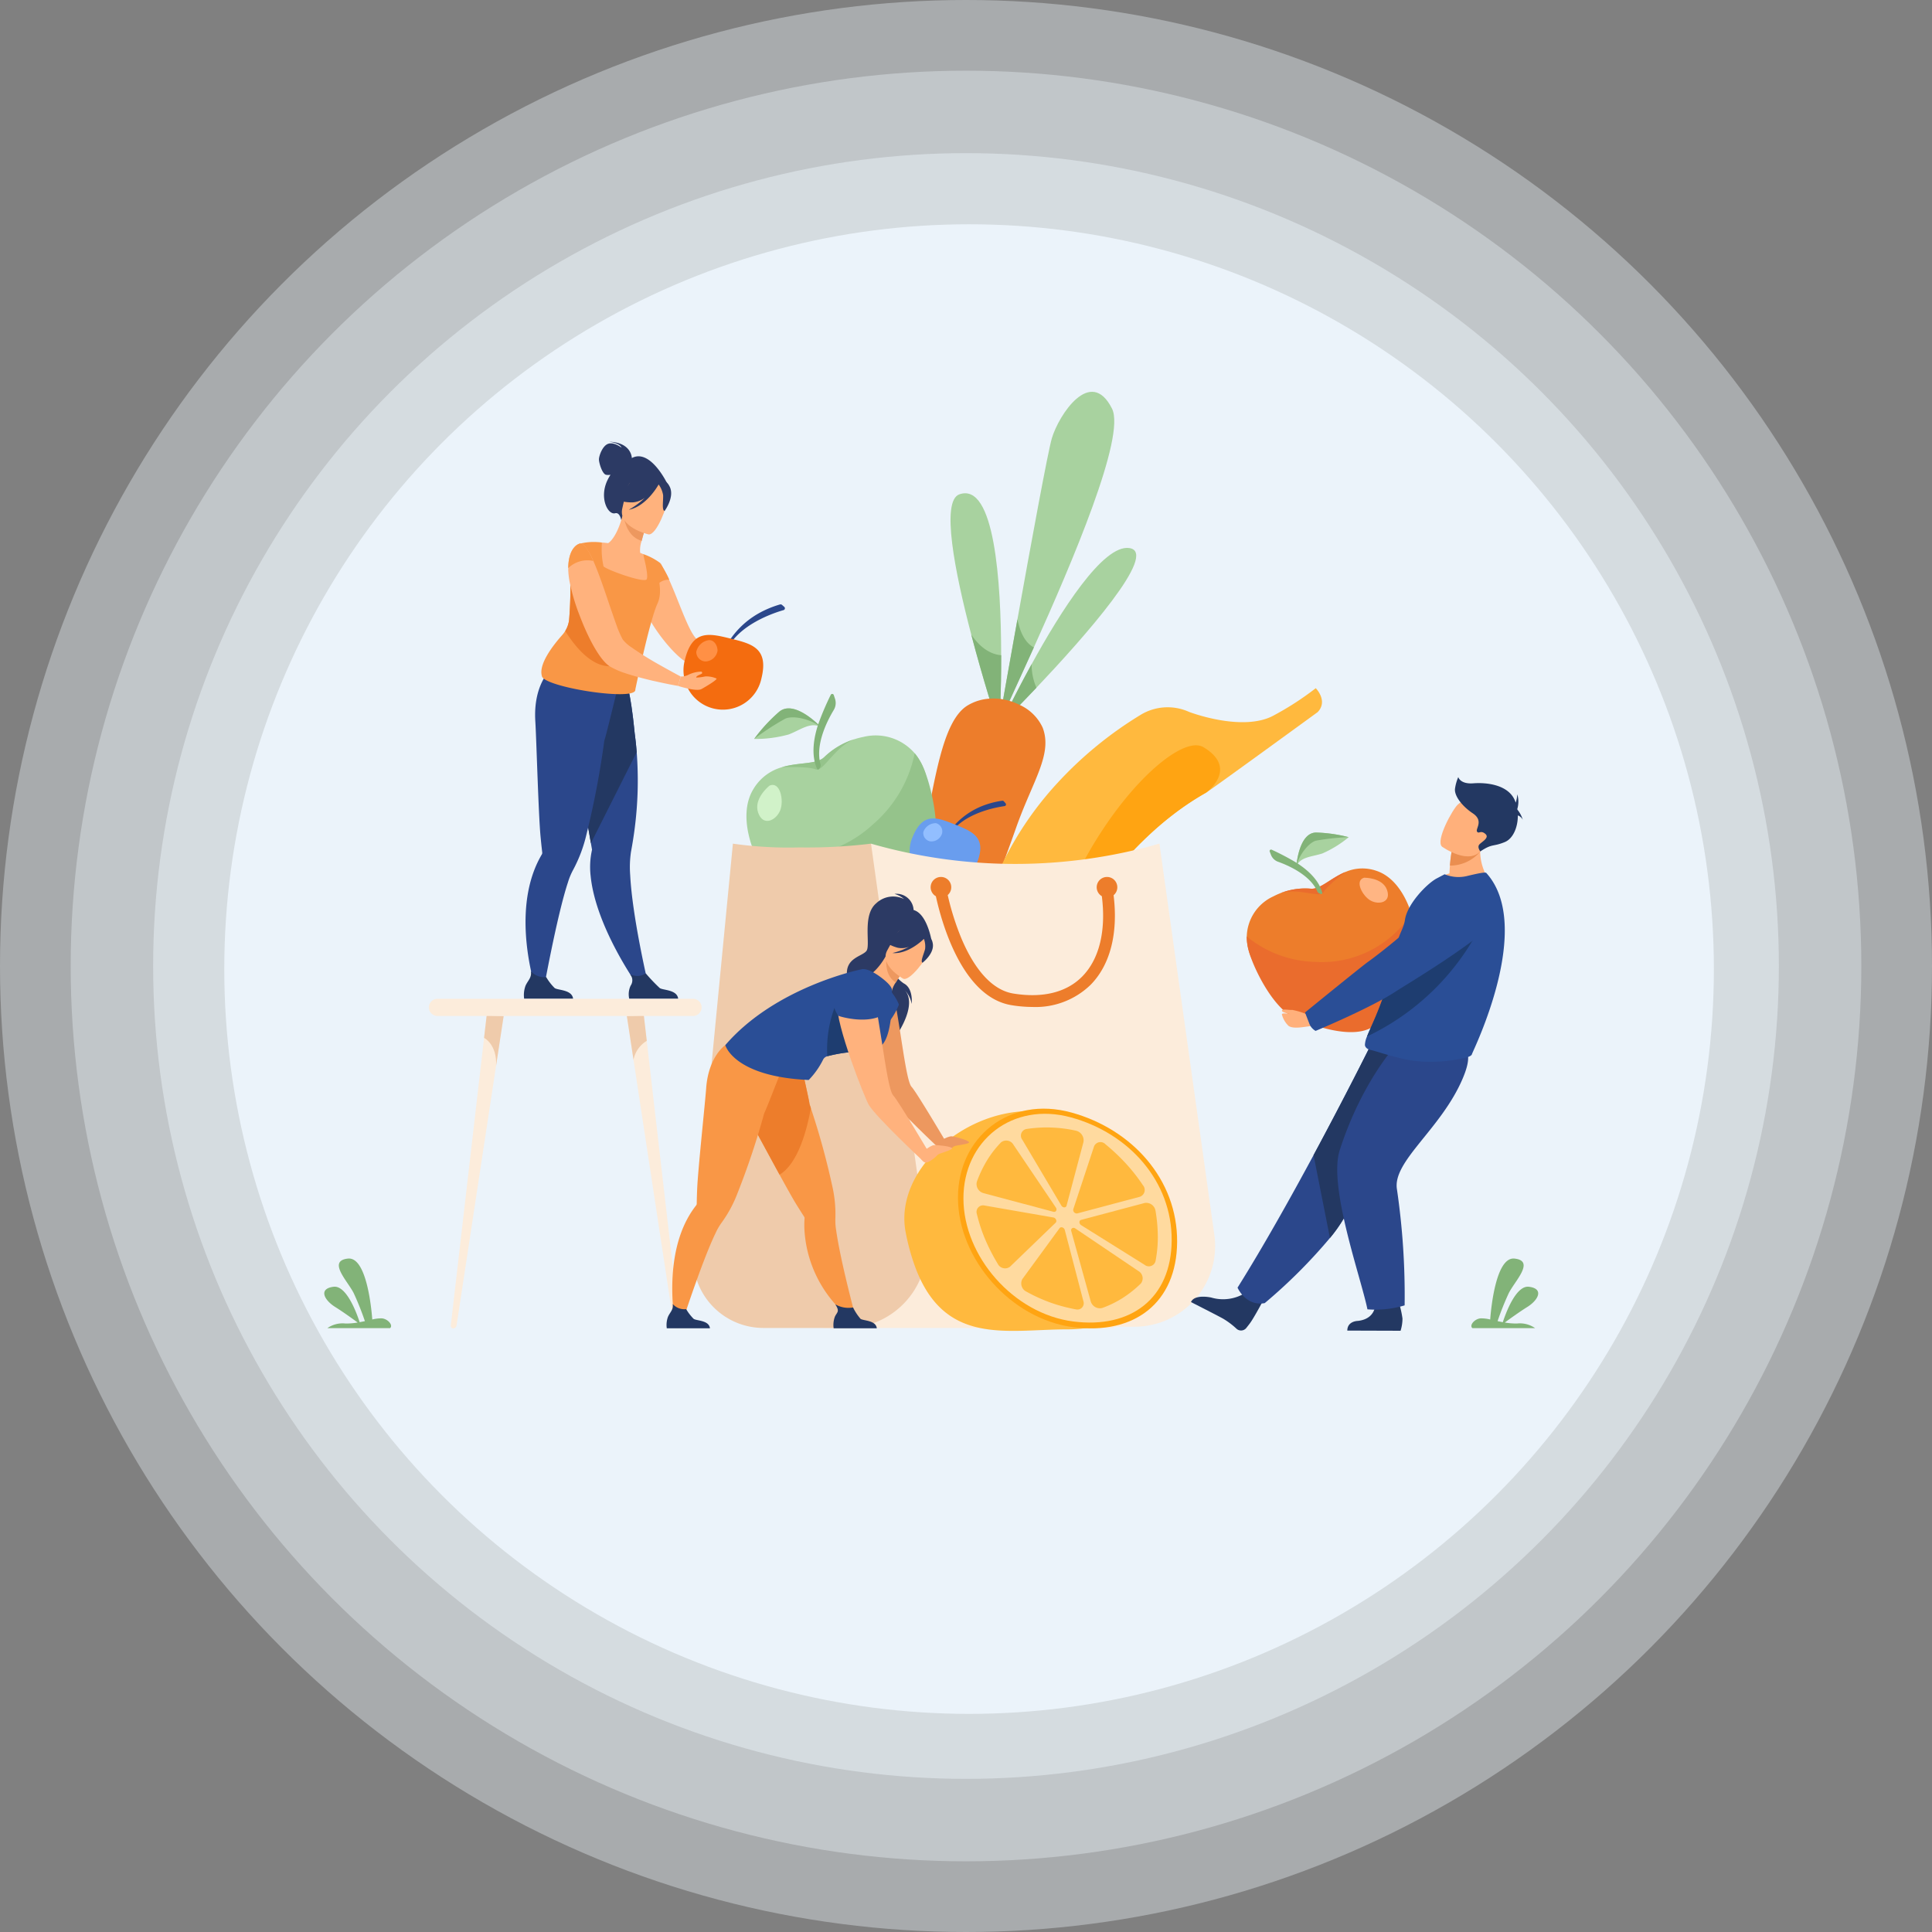 <svg xmlns="http://www.w3.org/2000/svg" width="328" height="328" viewBox="0 0 328 328">
  <rect x="0" y="0" width="328" height="328" fill="#808080" stroke="none"/>
  <g id="healthy_v" transform="translate(-43 -185)">
    <circle id="Ellipse_22" data-name="Ellipse 22" cx="164" cy="164" r="164" transform="translate(43 185)" fill="#ebf3fa" opacity="0.37"/>
    <circle id="Ellipse_21" data-name="Ellipse 21" cx="152" cy="152" r="152" transform="translate(55 197)" fill="#ebf3fa" opacity="0.37"/>
    <circle id="Ellipse_20" data-name="Ellipse 20" cx="138" cy="138" r="138" transform="translate(69 211)" fill="#ebf3fa" opacity="0.49"/>
    <g id="Group_405" data-name="Group 405" transform="translate(81.076 223.076)">
      <circle id="Ellipse_19" data-name="Ellipse 19" cx="126.446" cy="126.446" r="126.446" transform="translate(0 0)" fill="#ebf3fa"/>
      <g id="Group_404" data-name="Group 404" transform="translate(16.977 28.441)">
        <g id="Group_387" data-name="Group 387" transform="translate(62.622 0)">
          <g id="Group_384" data-name="Group 384" transform="translate(9.052)">
            <g id="Group_379" data-name="Group 379" transform="translate(26.807)">
              <g id="Group_378" data-name="Group 378" transform="translate(7.839)">
                <path id="Path_506" data-name="Path 506" d="M1521.323,586.929c-.009.173-.015.264-.015.264s-.028-.088-.084-.257c-.452-1.395-2.662-8.277-4.673-15.941-2.781-10.6-5.182-22.7-2.023-23.817,5.984-2.12,7.087,14.821,7.1,27.322C1521.643,580.659,1521.388,585.738,1521.323,586.929Z" transform="translate(-1513.031 -529.77)" fill="#a8d29f"/>
                <path id="Path_507" data-name="Path 507" d="M1601.662,415.239c-2.162,4.8-4.039,8.832-5.115,11.25-.469,1.054-.785,1.8-.908,2.166.1-.6.387-2.2.79-4.479v0c.6-3.416,1.483-8.35,2.446-13.708,2.338-13.023,5.184-28.54,5.848-30.758,1.172-3.913,6.574-12.244,10.209-5C1617.293,379.421,1608.179,400.781,1601.662,415.239Z" transform="translate(-1587.514 -371.847)" fill="#a8d29f"/>
                <path id="Path_508" data-name="Path 508" d="M1605.738,665c-2.235,2.359-4.113,4.271-5.163,5.328-.573.579-.9.9-.9.9s.572-1.22,1.547-3.168c.921-1.841,2.2-4.331,3.7-7.056,4.9-8.931,12.117-20.378,16.591-19.716C1626.617,642.04,1613.839,656.445,1605.738,665Z" transform="translate(-1591.154 -614.759)" fill="#a8d29f"/>
                <path id="Path_509" data-name="Path 509" d="M1553.6,806.922l-.1.007c-.453-1.394-2.662-8.277-4.673-15.941.938,1.4,2.634,3.289,5.081,3.5C1553.918,800.652,1553.663,805.731,1553.6,806.922Z" transform="translate(-1545.306 -749.763)" fill="#82b378"/>
                <path id="Path_510" data-name="Path 510" d="M1608.9,769.247c-2.162,4.8-4.039,8.832-5.115,11.25a19.566,19.566,0,0,1-.118-2.313v0c.6-3.416,1.483-8.35,2.446-13.708C1606.49,766.343,1607.274,768.415,1608.9,769.247Z" transform="translate(-1594.753 -725.854)" fill="#82b378"/>
                <path id="Path_511" data-name="Path 511" d="M1613.978,845.985c-2.235,2.359-4.113,4.271-5.163,5.328a14.3,14.3,0,0,1,.648-2.266c.921-1.841,2.2-4.331,3.7-7.056A9.763,9.763,0,0,0,1613.978,845.985Z" transform="translate(-1599.394 -795.748)" fill="#82b378"/>
              </g>
              <path id="Path_512" data-name="Path 512" d="M1595.121,949.443c-.03.167-.045.255-.045.255C1595.054,949.686,1595.068,949.6,1595.121,949.443Z" transform="translate(-1579.158 -892.632)" fill="#a8d29f"/>
              <path id="Path_513" data-name="Path 513" d="M1452.294,923.225c-3.749,10.621-8.417,22.2-8.417,22.2l-10.546-3.161s1.235-7.866,3.047-16.62c2.114-10.206,3.321-20.5,7.657-23.183a8.186,8.186,0,0,1,3.743-1.172,9.135,9.135,0,0,1,1.887.055c.148.019.292.042.439.067a9.936,9.936,0,0,1,1.076.255q.206.058.408.13a10.272,10.272,0,0,1,1.348.567,7.874,7.874,0,0,1,3.873,3.836C1458.541,910.741,1455.128,915.2,1452.294,923.225Z" transform="translate(-1433.33 -849.193)" fill="#ed7d2b"/>
            </g>
            <g id="Group_380" data-name="Group 380" transform="translate(37.666 50.319)">
              <path id="Path_514" data-name="Path 514" d="M1546.685,920.161a63.741,63.741,0,0,0-2.456,27.469,5.5,5.5,0,0,0,4.416,4.755c1.628-.009,4.839-2.968,6.676-6.744a14.206,14.206,0,0,0,1.142-3.257c1.841-8.734,5.25-19.251,9.479-24.627,4.325-5.5,10.151-12.068,18.161-16.587l0,0c.773-.443,18.948-13.678,18.948-13.678,1.808-1.912-.333-4.054-.333-4.054a49.728,49.728,0,0,1-6.992,4.546c-5.265,3.031-14.512-.522-14.516-.522a8.817,8.817,0,0,0-8.211.493,65.174,65.174,0,0,0-14.12,11.559A56.747,56.747,0,0,0,1546.685,920.161Z" transform="translate(-1543.733 -883.437)" fill="#ffb93e"/>
              <path id="Path_515" data-name="Path 515" d="M1662.037,1031.26c1.841-8.734,5.25-19.251,9.479-24.627,4.325-5.5,10.151-12.068,18.161-16.587l0,0c.14-.1,5.558-4.1-.448-7.716-5.878-3.541-29.87,22.84-28.337,52.188A14.213,14.213,0,0,0,1662.037,1031.26Z" transform="translate(-1649.308 -972.313)" fill="#ffa412"/>
            </g>
            <g id="Group_383" data-name="Group 383" transform="translate(0 51.291)">
              <path id="Path_516" data-name="Path 516" d="M1189.185,982.1a19.594,19.594,0,0,1-2.79,3.43c-4.166,4.1-10.7,7.147-19.122,7.067a24.9,24.9,0,0,1-5.247-7.655v0c-1.188-2.973-2.055-7.351,0-10.6a8.172,8.172,0,0,1,4.752-3.607c2.932-.892,5.93-.432,7.24-1.738a13.012,13.012,0,0,1,5.149-3.039c.33-.105.664-.2,1-.275h0c.141-.034.28-.064.422-.092h.009a8.741,8.741,0,0,1,8.749,2.762,9.927,9.927,0,0,1,1.437,2.355C1192.27,974.029,1191.633,978.252,1189.185,982.1Z" transform="translate(-1160.79 -958.28)" fill="#a8d29f"/>
              <path id="Path_517" data-name="Path 517" d="M1181.429,1050.51s-2.778,2.181-1.927,4.593,3.046,1.3,3.733-.373S1183.255,1049.7,1181.429,1050.51Z" transform="translate(-1177.515 -1034.937)" fill="#d1f2c9"/>
              <path id="Path_518" data-name="Path 518" d="M1200.684,995.647a9.951,9.951,0,0,1,1.438,2.356c1.481,3.329,3.514,12.159,1.067,16l-3.283,3c-4.166,4.1-12.882,2.964-21.3,2.884a24.91,24.91,0,0,1-5.247-7.655h0a20.507,20.507,0,0,0,20.219-4.481A21.517,21.517,0,0,0,1200.684,995.647Z" transform="translate(-1172.123 -985.582)" fill="#95c38b"/>
              <g id="Group_381" data-name="Group 381" transform="translate(1.299 2.458)">
                <path id="Path_519" data-name="Path 519" d="M1185.379,921.523c-1.719-1.024-3.458.414-5.476,1.2a21.2,21.2,0,0,1-5.9.774,28.193,28.193,0,0,1,4.217-4.586C1180.834,916.63,1185.379,921.523,1185.379,921.523Z" transform="translate(-1173.998 -918.307)" fill="#a8d29f"/>
                <path id="Path_520" data-name="Path 520" d="M1185.379,921.523c-1.615-1.326-4.6-2.086-6.06-1.49A43.951,43.951,0,0,0,1174,923.5a28.193,28.193,0,0,1,4.217-4.586C1180.834,916.63,1185.379,921.523,1185.379,921.523Z" transform="translate(-1173.998 -918.307)" fill="#82b378"/>
              </g>
              <path id="Path_521" data-name="Path 521" d="M1228.913,974.348a13.011,13.011,0,0,1,5.149-3.039c-3.433,1.287-5.327,5.638-6.629,5.134-1.4-.542-5.6-.365-5.76-.357C1224.6,975.194,1227.6,975.654,1228.913,974.348Z" transform="translate(-1215.685 -963.638)" fill="#95c38b"/>
              <path id="Path_522" data-name="Path 522" d="M1358.271,967.583c-.108.031-.247.061-.422.092C1357.99,967.641,1358.128,967.611,1358.271,967.583Z" transform="translate(-1338.467 -960.279)" fill="#95c38b"/>
              <g id="Group_382" data-name="Group 382" transform="translate(11.382)">
                <path id="Path_523" data-name="Path 523" d="M1277.118,906.039h0c-1.1-2.432-.506-5.45.187-7.553a47.914,47.914,0,0,1,2.129-5.007.28.28,0,0,1,.518.035l.209.634a2.288,2.288,0,0,1-.213,1.9c-1.064,1.759-3.2,5.871-2.239,9.255C1277.818,905.687,1277.313,906.474,1277.118,906.039Z" transform="translate(-1276.508 -893.321)" fill="#82b378"/>
              </g>
            </g>
          </g>
          <g id="Group_386" data-name="Group 386" transform="translate(36.805 69.422)">
            <g id="Group_385" data-name="Group 385" transform="translate(6.556)">
              <path id="Path_524" data-name="Path 524" d="M1509.957,1083.2l-.343-.137a12.706,12.706,0,0,1,5.721-4.519,15.043,15.043,0,0,1,3.383-.892.336.336,0,0,1,.3.115l.287.335a.283.283,0,0,1-.173.461C1517.475,1078.8,1512.247,1079.793,1509.957,1083.2Z" transform="translate(-1509.614 -1077.649)" fill="#2b478b"/>
            </g>
            <path id="Path_525" data-name="Path 525" d="M1443.4,1111.459c1.739-4.344,4.186-3.364,7.2-2.155s5.466,2.188,3.727,6.532a5.89,5.89,0,1,1-10.932-4.376Z" transform="translate(-1442.955 -1105.263)" fill="#699dee"/>
            <path id="Path_526" data-name="Path 526" d="M1466.012,1117.778a2.248,2.248,0,0,1,2.141-1.489,1.458,1.458,0,0,1,1.032,1.757,1.9,1.9,0,0,1-1.96,1.339A1.423,1.423,0,0,1,1466.012,1117.778Z" transform="translate(-1463.732 -1112.479)" fill="#92beff"/>
          </g>
          <path id="Path_527" data-name="Path 527" d="M1596.783,1151.766l9.324,66.417a13.691,13.691,0,0,1-13.558,15.594H1578.5a11.915,11.915,0,0,1-11.844-13.211l7.89-61.782Z" transform="translate(-1517.62 -1075.054)" fill="#fcecdb"/>
          <path id="Path_528" data-name="Path 528" d="M1302.412,1151.766a88.8,88.8,0,0,0,48.965,0l-7.769,82.221h-49.2Z" transform="translate(-1272.214 -1075.054)" fill="#fcecdb"/>
          <path id="Path_529" data-name="Path 529" d="M1098.96,1151.766l9.324,66.587a13.714,13.714,0,0,1-13.558,15.634h-14.047a11.934,11.934,0,0,1-11.844-13.245l6.679-68.976a67.663,67.663,0,0,0,11.294.642A90.053,90.053,0,0,0,1098.96,1151.766Z" transform="translate(-1068.762 -1075.054)" fill="#efcbab"/>
          <path id="Path_530" data-name="Path 530" d="M1510.416,1211a1.75,1.75,0,1,0-2.628,1.513c.742,5.892-.429,10.708-3.35,13.658-2.656,2.682-6.685,3.676-11.65,2.875-4.366-.7-7.24-5.536-8.881-9.465a45.611,45.611,0,0,1-2.285-7.26,1.75,1.75,0,1,0-2.011.2c.941,4.319,4.426,17.14,12.858,18.5a22.2,22.2,0,0,0,3.533.3,13.4,13.4,0,0,0,9.858-3.739c3.35-3.383,4.721-8.752,3.924-15.232A1.747,1.747,0,0,0,1510.416,1211Z" transform="translate(-1438.402 -1126.884)" fill="#ed7d2b"/>
        </g>
        <g id="Group_392" data-name="Group 392" transform="translate(147.142 65.405)">
          <g id="Group_390" data-name="Group 390" transform="translate(9.468 9.423)">
            <path id="Path_531" data-name="Path 531" d="M2032.108,1215.4a17.286,17.286,0,0,0,3.82.791c5.137.485,11.308-1.078,17.022-5.824a21.979,21.979,0,0,0-.677-8.162h0c-.844-2.7-2.691-6.175-5.908-7.254a7.213,7.213,0,0,0-5.262.181c-2.5,1.024-4.3,3.01-5.922,2.847a11.478,11.478,0,0,0-5.217.791c-.285.112-.565.234-.84.371h0c-.115.055-.227.112-.339.172l-.007,0a7.713,7.713,0,0,0-4.446,6.767,8.759,8.759,0,0,0,.329,2.412C2025.5,1211.6,2028.291,1214.132,2032.108,1215.4Z" transform="translate(-2024.329 -1188.447)" fill="#ed7d2b"/>
            <path id="Path_532" data-name="Path 532" d="M2219.861,1210.535s3.116-.057,3.878,2.068-1.361,2.586-2.762,1.826S2218.16,1211,2219.861,1210.535Z" transform="translate(-2199.927 -1202.87)" fill="#ffb583"/>
            <path id="Path_533" data-name="Path 533" d="M2024.329,1276.344a8.79,8.79,0,0,0,.33,2.413c.842,3.1,4.373,10.278,8.19,11.544,0,0,7.571,3.478,11.9,1.86,4.834-1.807,7.809-5.626,8.2-11.535a21.98,21.98,0,0,0-.677-8.162h0a18.1,18.1,0,0,1-16.331,8.2A18.99,18.99,0,0,1,2024.329,1276.344Z" transform="translate(-2024.328 -1258.708)" fill="#ea6c2d"/>
            <g id="Group_388" data-name="Group 388" transform="translate(8.418)">
              <path id="Path_534" data-name="Path 534" d="M2109.911,1138.388c.605-1.658,2.6-1.644,4.418-2.229a18.707,18.707,0,0,0,4.471-2.762,24.882,24.882,0,0,0-5.441-.787C2110.293,1132.507,2109.911,1138.388,2109.911,1138.388Z" transform="translate(-2109.911 -1132.609)" fill="#a8d29f"/>
              <path id="Path_535" data-name="Path 535" d="M2109.911,1138.388c.366-1.807,1.986-3.993,3.316-4.4a38.786,38.786,0,0,1,5.573-.594,24.882,24.882,0,0,0-5.441-.787C2110.293,1132.507,2109.911,1138.388,2109.911,1138.388Z" transform="translate(-2109.911 -1132.609)" fill="#82b378"/>
            </g>
            <path id="Path_536" data-name="Path 536" d="M2086.82,1203.4a11.483,11.483,0,0,0-5.217.791c3.066-1.033,6.787.888,7.4-.183.654-1.15,3.628-3.371,3.741-3.455C2090.239,1201.581,2088.444,1203.567,2086.82,1203.4Z" transform="translate(-2075.969 -1193.874)" fill="#ea6c2d"/>
            <path id="Path_537" data-name="Path 537" d="M2069.6,1241.5c.091-.04.2-.1.34-.172C2069.83,1241.38,2069.718,1241.437,2069.6,1241.5Z" transform="translate(-2065.152 -1230.632)" fill="#95c38b"/>
            <g id="Group_389" data-name="Group 389" transform="translate(3.878 2.888)">
              <path id="Path_538" data-name="Path 538" d="M2072.7,1169.3h0c-.6-2.278-2.692-4.011-4.338-5.063a42.312,42.312,0,0,0-4.248-2.239.247.247,0,0,0-.335.313l.21.55a2.019,2.019,0,0,0,1.206,1.183c1.708.61,5.462,2.232,6.691,5.084C2072.021,1169.45,2072.806,1169.707,2072.7,1169.3Z" transform="translate(-2063.759 -1161.975)" fill="#82b378"/>
            </g>
          </g>
          <path id="Path_539" data-name="Path 539" d="M1937.318,1927.008a7.114,7.114,0,0,1-5.8.809s-2.829-.645-3.45.766c0,0,4.339,2.2,5.437,2.807a13.144,13.144,0,0,1,2.3,1.726,1.138,1.138,0,0,0,1.648-.127c.191-.235.41-.514.649-.839.669-.906,2.228-3.835,2.228-3.835Z" transform="translate(-1928.069 -1839.45)" fill="#233862"/>
          <path id="Path_540" data-name="Path 540" d="M2008.438,1543.041s1.395,3.216,4.614,2.625a89.837,89.837,0,0,0,11.075-11.06,25.028,25.028,0,0,0,3.441-5.378c2.988-6.918,11.052-17.235,16.18-22.465l-12.828-4.641s-4.109,8.266-9.576,18.419C2017.4,1527.856,2012.759,1536.151,2008.438,1543.041Z" transform="translate(-2000.533 -1456.355)" fill="#2b478b"/>
          <path id="Path_541" data-name="Path 541" d="M2139.64,1520.541l2.783,14.065a25.033,25.033,0,0,0,3.441-5.378c2.988-6.918,11.052-17.235,16.18-22.465l-12.828-4.641S2145.107,1510.388,2139.64,1520.541Z" transform="translate(-2118.83 -1456.355)" fill="#233862"/>
          <path id="Path_542" data-name="Path 542" d="M2202.677,1933.087s.14,2.566-2.97,2.908c0,0-1.778.009-1.783,1.643l9.04.029a7.034,7.034,0,0,0,.326-2.07,16.166,16.166,0,0,0-1.05-3.916Z" transform="translate(-2171.382 -1843.663)" fill="#233862"/>
          <path id="Path_543" data-name="Path 543" d="M2190.3,1496.9s-5.715,6.28-9.343,17.593c-1.974,6.155,3.618,21.631,4.708,27.009a17.14,17.14,0,0,0,6.315-.673,124.416,124.416,0,0,0-1.3-19.666c-.84-4.791,7.524-10.246,11.179-18.9,2.486-5.889-.538-5.789-4.255-5.93Z" transform="translate(-2155.707 -1451.136)" fill="#2b478b"/>
          <path id="Path_544" data-name="Path 544" d="M2346.852,1146.241c3.179,1.8,9.689.14,9.689.14a9.067,9.067,0,0,1-1.442-7.889l-2.5,1.268-2.682,1.362a22.264,22.264,0,0,0-.294,2.4c-.031.4-.058.842-.077,1.327A8.339,8.339,0,0,0,2346.852,1146.241Z" transform="translate(-2305.661 -1128.49)" fill="#ffb07b"/>
          <path id="Path_545" data-name="Path 545" d="M2228.314,1231c0,.559.644.826.781.854,1.282.234,4.863,1.627,8.089,1.947a25.867,25.867,0,0,0,8.009-.542c.367-.074,1.228-.306,1.289-.657.076-.384,10.686-21.629,2.438-30.755-.194-.214-1.822.172-3.311.525a6.111,6.111,0,0,1-3.762-.307l-1.4.735c-1.715.956-4.959,4.35-5.339,7.014-.193,1.355-.967,2.358-1.191,3.549q-.125.661-.255,1.291-.254,1.234-.523,2.351c-.485,2.015-1,3.749-1.5,5.247-.535,1.591-1.06,2.914-1.529,4.021-.608,1.435-1.122,2.508-1.443,3.329A4.1,4.1,0,0,0,2228.314,1231Z" transform="translate(-2198.782 -1185.562)" fill="#2a4e96"/>
          <path id="Path_546" data-name="Path 546" d="M2231.941,1295.7a41.687,41.687,0,0,0,20.164-20.606s-12.169,4.489-15.17,5.657q-.253,1.235-.522,2.351c-.485,2.015-1,3.749-1.5,5.247-.535,1.591-1.06,2.914-1.529,4.021C2232.776,1293.808,2232.262,1294.88,2231.941,1295.7Z" transform="translate(-2202.052 -1251.659)" fill="#1e3d70"/>
          <g id="Group_391" data-name="Group 391" transform="translate(15.436 19.388)">
            <path id="Path_547" data-name="Path 547" d="M2089.3,1438.959a11.5,11.5,0,0,0-2.56-.785c-.478.068-1.8-.263-1.727.171.052.3,1.761.615,1.761.615s-1.908-.429-1.761.017a4.111,4.111,0,0,0,1.138,1.929c.755.478,2.122.247,3.724.016C2092.816,1440.495,2089.3,1438.959,2089.3,1438.959Z" transform="translate(-2085.005 -1418.032)" fill="#ffb07b"/>
            <path id="Path_548" data-name="Path 548" d="M2125.633,1256.322c-.479-1.249-.7-1.814-.7-1.814s9.78-7.971,10.776-8.655c.679-.466,7.439-5.519,10.735-9.457a6.9,6.9,0,0,1,6.705-2.323l2.053.431a3.053,3.053,0,0,1,1.361,5.306c-5.416,4.643-14.55,10.028-16.253,11.148-4.228,2.781-13.58,6.677-13.58,6.677A2.408,2.408,0,0,1,2125.633,1256.322Z" transform="translate(-2121.009 -1233.926)" fill="#2a4e96"/>
          </g>
          <path id="Path_549" data-name="Path 549" d="M2375.062,1155.146a6.692,6.692,0,0,0,5.16-2.406,24.813,24.813,0,0,1-2.185-1.359l-2.682,1.362A22.264,22.264,0,0,0,2375.062,1155.146Z" transform="translate(-2331.096 -1140.112)" fill="#ea8e50"/>
          <path id="Path_550" data-name="Path 550" d="M2359,1083.906s4.738,3.4,6.81.417,4.078-4.553,1.141-6.85-4.322-1.571-5.256-.744S2357.821,1082.945,2359,1083.906Z" transform="translate(-2316.367 -1072.082)" fill="#ffb07b"/>
          <path id="Path_551" data-name="Path 551" d="M2383.694,1038.764a7.627,7.627,0,0,1,.552-1.953s.3,1.231,2.548,1.062,5.818.221,7.007,2.786c.075.163.143.331.2.5a5.929,5.929,0,0,0,.267-1.421,4.381,4.381,0,0,1,0,2.485h0c.007.04.012.081.018.121a5.012,5.012,0,0,1,.914,1.725,1.562,1.562,0,0,0-.841-.748c.01,2-.8,3.947-2.22,4.528-2.077.849-2.061.2-4.15,1.587,0,0-.561-.7-.178-1.162s1.826-1.147,1.019-1.826-1.1.085-1.4-.382,1.189-1.826-.722-3.1S2383.524,1039.91,2383.694,1038.764Z" transform="translate(-2338.866 -1036.81)" fill="#233862"/>
        </g>
        <g id="Group_395" data-name="Group 395" transform="translate(33.889 8.472)">
          <path id="Path_552" data-name="Path 552" d="M911.739,460.751c-.008-.225-.182-2.647-3.872-2.774,0,0,1.814.216,2.128,1.014,0,0-1.235-.986-2.242-.669s-1.6,2.08-1.6,2.659.553,2.449,1.192,2.608a1.949,1.949,0,0,0,.773,0,8.717,8.717,0,0,0-.5.885c-1.472,3.022.046,5.976,1.293,5.65.8-.209,1.026,1.155,1.026,1.155l7.766-6.287S914.852,459.09,911.739,460.751Z" transform="translate(-893.412 -457.977)" fill="#2c3a64"/>
          <path id="Path_553" data-name="Path 553" d="M866.125,921.508l-1.65.614s-7.165-9.937-8.047-18.681a13.281,13.281,0,0,1,.236-4.47s-.07-.4-.193-1.107c-.057-.33-.127-.727-.206-1.182-.233-1.335-.554-3.161-.92-5.24-.843-4.785-1.935-10.9-2.784-15.4l.444-.143,4.809-1.552.994-3.157,3.581-.943s.8,1.565,1.515,8.957c.132.97.252,2.039.342,3.2a63.294,63.294,0,0,1-.341,12.949q-.246,1.927-.629,3.974a17.724,17.724,0,0,0-.137,3.924C863.5,910.4,866.125,921.508,866.125,921.508Z" transform="translate(-845.094 -829.699)" fill="#2b478b"/>
          <path id="Path_554" data-name="Path 554" d="M864.248,882.4l-7.776,15.46c-.057-.33-.127-.727-.206-1.182-.233-1.335-.554-3.161-.92-5.24-.843-4.785-1.935-10.9-2.784-15.4l.444-.143,4.809-1.552.994-3.157,3.581-.943s.8,1.565,1.515,8.957C864.038,880.176,864.158,881.245,864.248,882.4Z" transform="translate(-845.094 -829.699)" fill="#233862"/>
          <path id="Path_555" data-name="Path 555" d="M794.942,855.748l-.18-1.544c-3.016.8-11.074-2.238-11.074-2.238s-2.922,2.568-2.538,8.724c.187,3,.529,15.773.887,19.552.129,1.369.242,2.344.288,2.733a.008.008,0,0,1,0,0,.539.539,0,0,1-.088.334,17.751,17.751,0,0,0-1.319,2.773c-3.506,9.343.54,20.849.54,20.849l1.05-.423s2.3-12.8,4.173-18.461a11.209,11.209,0,0,1,.9-2.164,24.432,24.432,0,0,0,2.254-6.009,147.774,147.774,0,0,0,3.031-15.942C792.963,863.94,794.942,855.748,794.942,855.748Z" transform="translate(-779.209 -813.214)" fill="#2b478b"/>
          <path id="Path_556" data-name="Path 556" d="M1154.013,841.335c-.649.574-2.372-1.4-2.609-1.66a.153.153,0,0,0-.025-.037l.524-1.461s2.26-.087,2.634.287A2.931,2.931,0,0,1,1154.013,841.335Z" transform="translate(-1114.521 -800.773)" fill="#ffb27d"/>
          <path id="Path_557" data-name="Path 557" d="M994.129,681.653l-.225,1.511s-.1,0-.275-.012c-.549-.037-1.885-.112-3.4-.275-2.272-.225-4.969-.624-6.042-1.286-1.635-1-4.319-4.057-6.067-7.116a1.989,1.989,0,0,1-.125-.225,10.982,10.982,0,0,1-1.6-4.519,6.454,6.454,0,0,1,.212-2.047,5.221,5.221,0,0,1,.924-1.848.928.928,0,0,1,.175-.212,4.311,4.311,0,0,1,1.186-1.011c.3-.125.624.025.961.387v.013a5.726,5.726,0,0,1,.861,1.273c.013.013.025.025.025.037.062.112.125.237.2.374a.313.313,0,0,1,.05.088q.206.431.412.9c1.536,3.346,3.171,8.414,4.532,9.925.587.649,3.271,1.922,5.405,2.871C992.881,681.154,994.129,681.653,994.129,681.653Z" transform="translate(-956.746 -644.249)" fill="#ffb27d"/>
          <path id="Path_558" data-name="Path 558" d="M903.046,597.147a9.388,9.388,0,0,1-3.473.813c-5.185.284-6.362-4.261-6.576-7.278a4.346,4.346,0,0,1,1.779-.225c.368.02.751.058,1.068.1.634-.331,1.774-1.941,2.432-4.633l.224.1,3.741,1.759s-.4,1.218-.691,2.382a4.742,4.742,0,0,0-.256,2.039c.295.12.471.2.471.2a.01.01,0,0,0,0,0A25.68,25.68,0,0,1,903.046,597.147Z" transform="translate(-881.552 -573.338)" fill="#ffb27d"/>
          <path id="Path_559" data-name="Path 559" d="M826.615,641.222c-.039.1-.082.2-.129.308-1.313,2.828-3.744,14.544-3.744,14.544.346,2.106-15.83-.414-15.872-2.331-.57-2.034,2.022-5.3,3.483-6.94a4.65,4.65,0,0,0,.49-.66,4.6,4.6,0,0,0,.663-1.934,66.833,66.833,0,0,0,.2-6.816h0c.286-.211.562-.407.819-.593a7.312,7.312,0,0,0,1-.827,1.509,1.509,0,0,0,.478-.941,5.007,5.007,0,0,0-.02-.789c-.012-.125-.028-.25-.047-.376a10.7,10.7,0,0,0-.751-2.509,9.722,9.722,0,0,1,3.865-.228s0,.137,0,.362a13.46,13.46,0,0,0,.289,3.663c.362.547,6.99,2.943,7.34,2.2s-.6-4.149-.634-4.279a.009.009,0,0,1,0,0,10.45,10.45,0,0,1,3.013,1.6C825.713,635.544,827.65,638.478,826.615,641.222Z" transform="translate(-803.824 -614.01)" fill="#f99746"/>
          <path id="Path_560" data-name="Path 560" d="M952.683,588.744s-.4,1.216-.691,2.382c-2.187-.61-2.851-2.909-3.051-4.141Z" transform="translate(-931.994 -574.296)" fill="#ed985f"/>
          <path id="Path_561" data-name="Path 561" d="M950.3,530.731s-5.232-1.211-4.428-4.458.671-5.59,4.045-4.954,3.714,2.035,3.709,3.184S951.686,530.963,950.3,530.731Z" transform="translate(-929.155 -514.996)" fill="#ffb27d"/>
          <path id="Path_562" data-name="Path 562" d="M941.869,517.236c-.562-1.177-1.224-1.114-1.639-.905a3.753,3.753,0,0,0-4.87-.416,6.39,6.39,0,0,1-2.94,3.158s.8.823,3.133.8a3.835,3.835,0,0,0,2.078-.782,12.527,12.527,0,0,1-2.728,2.035c2.916-.558,4.872-3.934,5.072-4.293a4.208,4.208,0,0,1,.759,1.8c.054.891-.253,2.622.258,2.687C940.994,521.322,942.713,519,941.869,517.236Z" transform="translate(-917.099 -509.571)" fill="#2c3a64"/>
          <path id="Path_563" data-name="Path 563" d="M1004.953,668.086s1.26,2.2,1.448,2.763a2.625,2.625,0,0,0-2.293,1.194S1003.95,668.382,1004.953,668.086Z" transform="translate(-981.726 -647.42)" fill="#f99746"/>
          <path id="Path_564" data-name="Path 564" d="M855.544,697.441c-3.191-.034-5.892-3.347-7.543-5.995a4.6,4.6,0,0,0,.663-1.934,66.829,66.829,0,0,0,.2-6.816h0c.286-.211.562-.407.819-.593a7.307,7.307,0,0,0,1-.827C853.294,685.693,859.87,697.487,855.544,697.441Z" transform="translate(-840.982 -659.314)" fill="#ed7d2b"/>
          <path id="Path_565" data-name="Path 565" d="M784.995,1376.624h-8.308a4.562,4.562,0,0,1,.235-2.227c.416-.922,1.067-1.341.911-2.456a2.992,2.992,0,0,0,2.59.991,9.116,9.116,0,0,0,1.442,1.869C782.406,1375.191,784.827,1375.052,784.995,1376.624Z" transform="translate(-776.641 -1282.045)" fill="#233862"/>
          <path id="Path_566" data-name="Path 566" d="M965.976,1380.041h-8.308a3.453,3.453,0,0,1,.235-2.227,1.6,1.6,0,0,0-.06-1.912,3.227,3.227,0,0,0,1.4.263,2.924,2.924,0,0,0,1.236-.435,29.934,29.934,0,0,0,2.367,2.487C963.388,1378.607,965.809,1378.468,965.976,1380.041Z" transform="translate(-939.783 -1285.462)" fill="#233862"/>
          <g id="Group_394" data-name="Group 394" transform="translate(27.138 27.617)">
            <g id="Group_393" data-name="Group 393" transform="translate(6.953)">
              <path id="Path_567" data-name="Path 567" d="M1123.65,746.384l-.407-.1a14.428,14.428,0,0,1,5.723-5.982,17.08,17.08,0,0,1,3.664-1.536.381.381,0,0,1,.354.082l.376.331a.321.321,0,0,1-.122.545C1131.413,740.251,1125.689,742.192,1123.65,746.384Z" transform="translate(-1123.243 -738.752)" fill="#2b478b"/>
            </g>
            <path id="Path_568" data-name="Path 568" d="M1052.756,795.7c1.272-5.158,4.178-4.441,7.763-3.557s6.491,1.6,5.219,6.759a6.689,6.689,0,1,1-12.982-3.2Z" transform="translate(-1052.548 -786.332)" fill="#f46c0f"/>
            <path id="Path_569" data-name="Path 569" d="M1074.168,802.4a2.553,2.553,0,0,1,2.173-2.011c.893,0,1.437.921,1.437,1.814a2.156,2.156,0,0,1-1.994,1.814A1.616,1.616,0,0,1,1074.168,802.4Z" transform="translate(-1072.041 -794.325)" fill="#ff9045"/>
          </g>
          <path id="Path_570" data-name="Path 570" d="M872.28,656.407l-.437,1.6s-.549-.1-1.423-.262c-.262-.05-.412-.087-.412-.087-.7-.137-1.536-.325-2.447-.524h-.012c-1.56-.375-3.308-.824-4.781-1.323a13.139,13.139,0,0,1-2.547-1.136,1.522,1.522,0,0,1-.175-.125c-1.461-1.061-3.2-4.182-4.544-7.528-.187-.462-.362-.924-.537-1.373a34.153,34.153,0,0,1-1.423-4.744,13.41,13.41,0,0,1-.337-2.26,5.522,5.522,0,0,1-.013-.637c.025-3.62,1.823-4.12,1.823-4.12.037-.013.075-.025.125-.037.312-.05.637.162.974.574a11.341,11.341,0,0,1,1.336,2.359c.711,1.61,1.461,3.7,2.16,5.768.387,1.136.762,2.272,1.136,3.321.212.637.424,1.236.624,1.785a17.185,17.185,0,0,0,1.049,2.434,6.048,6.048,0,0,0,1.536,1.386,55.882,55.882,0,0,0,4.944,3.071c.7.4,1.361.762,1.91,1.061C871.694,656.1,872.28,656.407,872.28,656.407Z" transform="translate(-845.658 -616.544)" fill="#ffb27d"/>
          <path id="Path_571" data-name="Path 571" d="M857.45,636.846a4.7,4.7,0,0,0-4.257,1.214c.03-3.614,1.829-4.109,1.829-4.109C855.746,633.651,856.585,634.9,857.45,636.846Z" transform="translate(-845.663 -616.603)" fill="#f99746"/>
          <path id="Path_572" data-name="Path 572" d="M1043.3,855.569a2.765,2.765,0,0,0,1.227-.254,5.239,5.239,0,0,1,2.266-.579.225.225,0,0,1,.135.283c-.074.2-1,.357-1,.727a7.1,7.1,0,0,0,1.5-.185,4.185,4.185,0,0,1,1.933.345c.259.153-1.687,1.325-2.549,1.8s-3.955-.538-3.955-.538Z" transform="translate(-1016.676 -815.706)" fill="#ffb27d"/>
        </g>
        <g id="Group_399" data-name="Group 399" transform="translate(17.76 103.051)">
          <g id="Group_398" data-name="Group 398" transform="translate(3.719 2.824)">
            <g id="Group_396" data-name="Group 396" transform="translate(29.886)">
              <path id="Path_573" data-name="Path 573" d="M962.875,1501.4a.608.608,0,0,1-.574-.546l-2.811-18.485-4.044-26.585-1.131-7.434,2.88-.1.5,4.315L961.2,1482.9l2.08,17.976A.45.45,0,0,1,962.875,1501.4Z" transform="translate(-954.315 -1448.26)" fill="#fcecdb"/>
            </g>
            <g id="Group_397" data-name="Group 397">
              <path id="Path_574" data-name="Path 574" d="M659.438,1448.355l-1.282,8.425h0l-3.54,23.273-3.165,20.8a.607.607,0,0,1-.573.546.449.449,0,0,1-.409-.526l2.729-23.585,2.919-25.227.441-3.806Z" transform="translate(-650.465 -1448.26)" fill="#fcecdb"/>
            </g>
            <path id="Path_575" data-name="Path 575" d="M709.965,1456.781c.168-3.621-2.039-4.715-2.039-4.715l.441-3.806,2.88.1Z" transform="translate(-702.274 -1448.26)" fill="#efcbab"/>
            <path id="Path_576" data-name="Path 576" d="M957.7,1452.575a4.806,4.806,0,0,0-2.249,3.214l-1.131-7.434,2.88-.1Z" transform="translate(-924.429 -1448.26)" fill="#efcbab"/>
          </g>
          <path id="Rectangle_211" data-name="Rectangle 211" d="M1.459,0H44.837A1.459,1.459,0,0,1,46.3,1.459v0a1.459,1.459,0,0,1-1.459,1.459H1.459A1.459,1.459,0,0,1,0,1.459v0A1.459,1.459,0,0,1,1.459,0Z" fill="#fcecdb"/>
        </g>
        <path id="Path_577" data-name="Path 577" d="M2422.863,1879.683h-10.645c-.571-.484.395-1.583,1.4-1.657a6.219,6.219,0,0,1,1.625.192c.146-1.945.983-10.692,4.136-10.34,3.545.393,0,3.852-1,5.9a48.673,48.673,0,0,0-1.883,4.718c.288.062.586.123.89.179.47-1.443,2.218-6.3,4.441-6.012,2.61.331,1.561,2.277-.289,3.431-1.357.849-3.024,2.056-3.816,2.639a11.314,11.314,0,0,0,2.082.167A4.488,4.488,0,0,1,2422.863,1879.683Z" transform="translate(-2217.302 -1720.722)" fill="#82b378"/>
        <path id="Path_578" data-name="Path 578" d="M432.623,1879.683h10.645c.57-.484-.395-1.583-1.4-1.657a6.219,6.219,0,0,0-1.625.192c-.146-1.945-.983-10.692-4.136-10.34-3.545.393,0,3.852,1,5.9a48.648,48.648,0,0,1,1.883,4.718c-.288.062-.586.123-.89.179-.47-1.443-2.218-6.3-4.441-6.012-2.61.331-1.561,2.277.289,3.431,1.357.849,3.024,2.056,3.816,2.639a11.317,11.317,0,0,1-2.082.167A4.487,4.487,0,0,0,432.623,1879.683Z" transform="translate(-432.094 -1720.722)" fill="#82b378"/>
        <g id="Group_402" data-name="Group 402" transform="translate(98.48 121.702)">
          <path id="Path_579" data-name="Path 579" d="M1433.568,1634.059a37.638,37.638,0,0,0,1.666,5.985c5.041,13.28,15.547,10.417,25.8,10.417,11.578,0,11.556-7.755,11.556-18.239s-6.414-18.814-17.992-18.814S1431.521,1623.777,1433.568,1634.059Z" transform="translate(-1433.33 -1612.992)" fill="#ffb93e"/>
          <g id="Group_401" data-name="Group 401" transform="translate(9.104)">
            <path id="Path_580" data-name="Path 580" d="M1563.091,1631.817c.072-10.621-7.651-19.154-17.962-21.986-10.522-2.89-19.261,4.179-19.244,14.48.016,10.348,8.936,20.6,19.609,21.974C1555.816,1647.617,1563.021,1642.147,1563.091,1631.817Z" transform="translate(-1525.885 -1609.179)" fill="#ffa412"/>
            <path id="Path_581" data-name="Path 581" d="M1570.661,1639.549c.068-10.092-7.27-18.2-17.068-20.891-10-2.746-18.3,3.971-18.285,13.759.016,9.832,8.491,19.571,18.632,20.879C1563.748,1654.563,1570.594,1649.365,1570.661,1639.549Z" transform="translate(-1534.381 -1617.168)" fill="#ffda9f"/>
            <g id="Group_400" data-name="Group 400" transform="translate(3.134 3.195)">
              <path id="Path_582" data-name="Path 582" d="M1642.526,1654.941l2.868-10.792a1.682,1.682,0,0,0-1.283-1.939,22.66,22.66,0,0,0-8.43-.279,1.148,1.148,0,0,0-.656,1.837l6.616,11.154C1641.878,1655.322,1642.421,1655.333,1642.526,1654.941Z" transform="translate(-1627.224 -1641.666)" fill="#ffb93e"/>
              <path id="Path_583" data-name="Path 583" d="M1735.849,1775.394l10.751,6.719a1.162,1.162,0,0,0,1.871-.635,21.6,21.6,0,0,0,.388-3.992,27.1,27.1,0,0,0-.394-4.548,1.6,1.6,0,0,0-1.836-1.316l-10.791,2.871C1735.451,1774.6,1735.458,1775.15,1735.849,1775.394Z" transform="translate(-1718.063 -1758.805)" fill="#ffb93e"/>
              <path id="Path_584" data-name="Path 584" d="M1725.432,1679.213l10.633-2.828a1.222,1.222,0,0,0,.509-1.96,30.461,30.461,0,0,0-2.764-3.546,34.242,34.242,0,0,0-3.587-3.4,1.173,1.173,0,0,0-1.941.346l-3.525,10.66A.6.6,0,0,0,1725.432,1679.213Z" transform="translate(-1708.31 -1664.623)" fill="#ffb93e"/>
              <path id="Path_585" data-name="Path 585" d="M1721.235,1815.448l3.289,11.874a1.625,1.625,0,0,0,1.963,1.187,17.829,17.829,0,0,0,3.38-1.638,19.289,19.289,0,0,0,3.193-2.534,1.424,1.424,0,0,0-.432-2.11L1721.919,1815C1721.536,1814.741,1721.115,1815.016,1721.235,1815.448Z" transform="translate(-1705.136 -1797.86)" fill="#ffb93e"/>
              <path id="Path_586" data-name="Path 586" d="M1571.238,1675.452l-7.184-10.639a1.417,1.417,0,0,0-2.121-.44,17.347,17.347,0,0,0-2.3,2.928,20.676,20.676,0,0,0-1.812,3.755,1.6,1.6,0,0,0,1.146,1.948l11.849,3.158C1571.238,1676.274,1571.5,1675.838,1571.238,1675.452Z" transform="translate(-1557.749 -1661.852)" fill="#ffb93e"/>
              <path id="Path_587" data-name="Path 587" d="M1571.072,1778.192l-11.7-2.035a1.108,1.108,0,0,0-1.29,1.434,27.225,27.225,0,0,0,1.332,4.121,32.815,32.815,0,0,0,2.211,4.336,1.39,1.39,0,0,0,2.068.514l7.764-7.484C1571.732,1778.811,1571.5,1778.266,1571.072,1778.192Z" transform="translate(-1558.009 -1762.91)" fill="#ffb93e"/>
              <path id="Path_588" data-name="Path 588" d="M1641.416,1814.06l-6.311,8.632a1.546,1.546,0,0,0,.682,2.141,27.564,27.564,0,0,0,3.95,1.81,28.288,28.288,0,0,0,4.476,1.206,1.073,1.073,0,0,0,1.244-1.415l-3.154-12.067C1642.191,1813.935,1641.646,1813.747,1641.416,1814.06Z" transform="translate(-1627.303 -1796.963)" fill="#ffb93e"/>
            </g>
          </g>
        </g>
        <g id="Group_403" data-name="Group 403" transform="translate(58.108 85.242)">
          <path id="Path_589" data-name="Path 589" d="M1386.678,1265.648a29.367,29.367,0,0,0-4.4,2.151c-1.985,2.2-1.419,5.076-.283,5.1.729.018.587,1.229.587,1.229l8.116-3.433S1389.721,1265,1386.678,1265.648Z" transform="translate(-1345.742 -1262.93)" fill="#2c3a64"/>
          <path id="Path_590" data-name="Path 590" d="M1345.431,1241.654a2.907,2.907,0,0,0-3.243-3.162,4.148,4.148,0,0,1,1.624.871,4.178,4.178,0,0,0-4.705.71c-2.452,2.033-.929,7.13-1.674,8.1s-3.65,1.161-3.294,4.291,9.216,7.049,8.647,9.639c0,0,3.473-5.1.99-7.434a4.6,4.6,0,0,1,1.334,2.5s.328-2.646-1.355-3.492a6.214,6.214,0,0,1-2.581-3.977C1341.3,1249.2,1345.431,1241.654,1345.431,1241.654Z" transform="translate(-1303.496 -1238.492)" fill="#2c3a64"/>
          <path id="Path_591" data-name="Path 591" d="M1360.368,1398.773a3.137,3.137,0,0,0-5.556-1.294,2.84,2.84,0,0,0-.559,1.378c-.367,2.978,4.394,15.106,5.076,16.2,1.241,2,8.551,8.853,8.551,8.853l1.347-.817s-5.184-8.777-5.987-9.6C1362.311,1412.549,1361.4,1403.754,1360.368,1398.773Z" transform="translate(-1321.641 -1380.736)" fill="#ed985f"/>
          <path id="Path_592" data-name="Path 592" d="M1487.765,1658.113s1.966-1.291,2.71-1.208,2.9.7,2.925,1.02-2.4.514-2.563.688-1.811,1.273-2.408.928S1487.765,1658.113,1487.765,1658.113Z" transform="translate(-1442.039 -1615.747)" fill="#ed985f"/>
          <path id="Path_593" data-name="Path 593" d="M1164.951,1559.4l-1.756-.258a20.765,20.765,0,0,1-6.785-13.45,15.655,15.655,0,0,1-.042-2.708.474.474,0,0,0-.061-.3l0,0c-.189-.29-.659-1.016-1.3-2.048-.628-1.017-1.7-2.94-2.884-5.1-2.13-3.886-4.609-8.533-5.459-10.013-2.709-4.718-1.4-7.89-1.4-7.89s7.559-.747,9.63-2.559l.746,1.15s1.638,7.25,1.56,7.284l.246.753a126.036,126.036,0,0,1,3.59,13.036,21.552,21.552,0,0,1,.567,5.632,9.873,9.873,0,0,0,.134,2.063C1162.465,1550.193,1164.951,1559.4,1164.951,1559.4Z" transform="translate(-1132.939 -1487.868)" fill="#f99746"/>
          <path id="Path_594" data-name="Path 594" d="M1318.25,1950.945h-7.328a4.022,4.022,0,0,1,.207-1.964c.367-.813.889-.839.067-2.113a4.462,4.462,0,0,0,3.022.535,8.977,8.977,0,0,0,1.271,1.934C1315.967,1949.681,1318.1,1949.559,1318.25,1950.945Z" transform="translate(-1282.553 -1877.193)" fill="#233862"/>
          <path id="Path_595" data-name="Path 595" d="M1157.443,1524.259c-.64,3.53-2.152,9.406-5.32,11.276-2.13-3.886-4.609-8.533-5.459-10.013-2.709-4.718-1.4-7.89-1.4-7.89s7.559-.747,9.63-2.559l.746,1.15s1.638,7.25,1.56,7.284Z" transform="translate(-1132.939 -1487.868)" fill="#ed7d2b"/>
          <path id="Path_596" data-name="Path 596" d="M1371.914,1405.329a7.846,7.846,0,0,1,1.509,2.368s-1.653,4.746-5.515,5.341C1367.908,1413.038,1370.964,1405.327,1371.914,1405.329Z" transform="translate(-1333.971 -1388.919)" fill="#2a4e96"/>
          <path id="Path_597" data-name="Path 597" d="M1051.142,1504.158l.025-1.371c-2.731.344-9.415-3.263-9.415-3.263s-2.857,1.9-3.248,7.326c-.191,2.648-1.4,13.849-1.532,17.194-.049,1.212-.065,2.077-.07,2.423a.006.006,0,0,1,0,0,.476.476,0,0,1-.116.282,15.646,15.646,0,0,0-1.48,2.268c-4.167,7.752-1.988,18.286-1.988,18.286l.968-.246s3.523-10.92,5.826-15.644a9.868,9.868,0,0,1,1.043-1.785,21.561,21.561,0,0,0,2.679-4.987,130.361,130.361,0,0,0,4.53-13.576C1048.447,1511.084,1051.142,1504.158,1051.142,1504.158Z" transform="translate(-1031.778 -1473.849)" fill="#f99746"/>
          <path id="Path_598" data-name="Path 598" d="M1359.4,1357.2c-4.464-1.025-1.612-7.3-1.353-7.187.618-.126,1.977-1.212,3.192-3.333l.164.142,2.742,2.4s-.634.935-1.167,1.851a4.185,4.185,0,0,0-.714,1.666C1362.488,1352.917,1360.594,1357.475,1359.4,1357.2Z" transform="translate(-1324.06 -1336.04)" fill="#ffb27d"/>
          <path id="Path_599" data-name="Path 599" d="M1404.85,1350.54s-.634.934-1.167,1.851c-1.7-1.051-1.707-3.161-1.575-4.254Z" transform="translate(-1364.761 -1337.352)" fill="#ed985f"/>
          <path id="Path_600" data-name="Path 600" d="M1403.884,1306.818s-4.139-2.3-2.665-4.858,1.932-4.574,4.637-3.211,2.651,2.631,2.367,3.6S1405,1307.351,1403.884,1306.818Z" transform="translate(-1363.72 -1292.426)" fill="#ffb27d"/>
          <path id="Path_601" data-name="Path 601" d="M1404.935,1297.688c-.189-1.135-.766-1.243-1.168-1.167a3.31,3.31,0,0,0-4.026-1.541,5.635,5.635,0,0,1-3.262,1.959s.48.894,2.459,1.447a3.38,3.38,0,0,0,1.952-.156,11.043,11.043,0,0,1-2.809,1.059c2.608.239,5.089-2.145,5.346-2.4a3.709,3.709,0,0,1,.2,1.708c-.172.768-.854,2.16-.437,2.34C1403.2,1300.938,1405.219,1299.39,1404.935,1297.688Z" transform="translate(-1359.732 -1289.253)" fill="#2c3a64"/>
          <path id="Path_602" data-name="Path 602" d="M1030.241,1950.46h-7.328a4.024,4.024,0,0,1,.207-1.964c.367-.813.941-1.182.8-2.166a2.639,2.639,0,0,0,2.284.874,8.042,8.042,0,0,0,1.271,1.648C1027.959,1949.2,1030.094,1949.073,1030.241,1950.46Z" transform="translate(-1022.873 -1876.708)" fill="#233862"/>
          <path id="Path_603" data-name="Path 603" d="M1150.173,1381.628a17.823,17.823,0,0,1-3.62.656,24.474,24.474,0,0,0-4.958.77,1.12,1.12,0,0,0-.714.578,13.6,13.6,0,0,1-2.442,3.454c-12.76-.581-14.161-5.918-14.161-5.918,8.585-9.982,23.12-12.872,23.12-12.872s1.038-.44,3.653,1.638c1.745,1.387,1.515,1.92,1.515,1.92S1152.948,1380.66,1150.173,1381.628Z" transform="translate(-1114.304 -1355.493)" fill="#2a4e96"/>
          <path id="Path_604" data-name="Path 604" d="M1304.916,1415.708a24.466,24.466,0,0,0-4.958.77,20.319,20.319,0,0,1,2.577-11.151S1304.494,1413.3,1304.916,1415.708Z" transform="translate(-1272.667 -1388.917)" fill="#1e3d70"/>
          <path id="Path_605" data-name="Path 605" d="M1322.9,1392.809s-4.829.477-5.216,3.615,4.63,15.919,5.348,17.076c1.308,2.107,9.011,9.329,9.011,9.329l1.42-.86s-5.463-9.249-6.309-10.115C1325.822,1410.5,1324.533,1393.9,1322.9,1392.809Z" transform="translate(-1288.665 -1377.631)" fill="#ffb27d"/>
          <path id="Path_606" data-name="Path 606" d="M1310.009,1391.418c.013.071,4.457,1.452,7.317,0,0,0,.612-6.6-2.8-6.241s-5.436,1.434-5.522,3.068A5.775,5.775,0,0,0,1310.009,1391.418Z" transform="translate(-1280.853 -1370.737)" fill="#2a4e96"/>
          <path id="Path_607" data-name="Path 607" d="M1459.4,1673.729s1.732-1.591,2.48-1.629,2.974.227,3.051.535-2.286.895-2.419,1.092-1.582,1.548-2.227,1.3S1459.4,1673.729,1459.4,1673.729Z" transform="translate(-1416.464 -1629.448)" fill="#ffb27d"/>
        </g>
      </g>
    </g>
  </g>
</svg>

